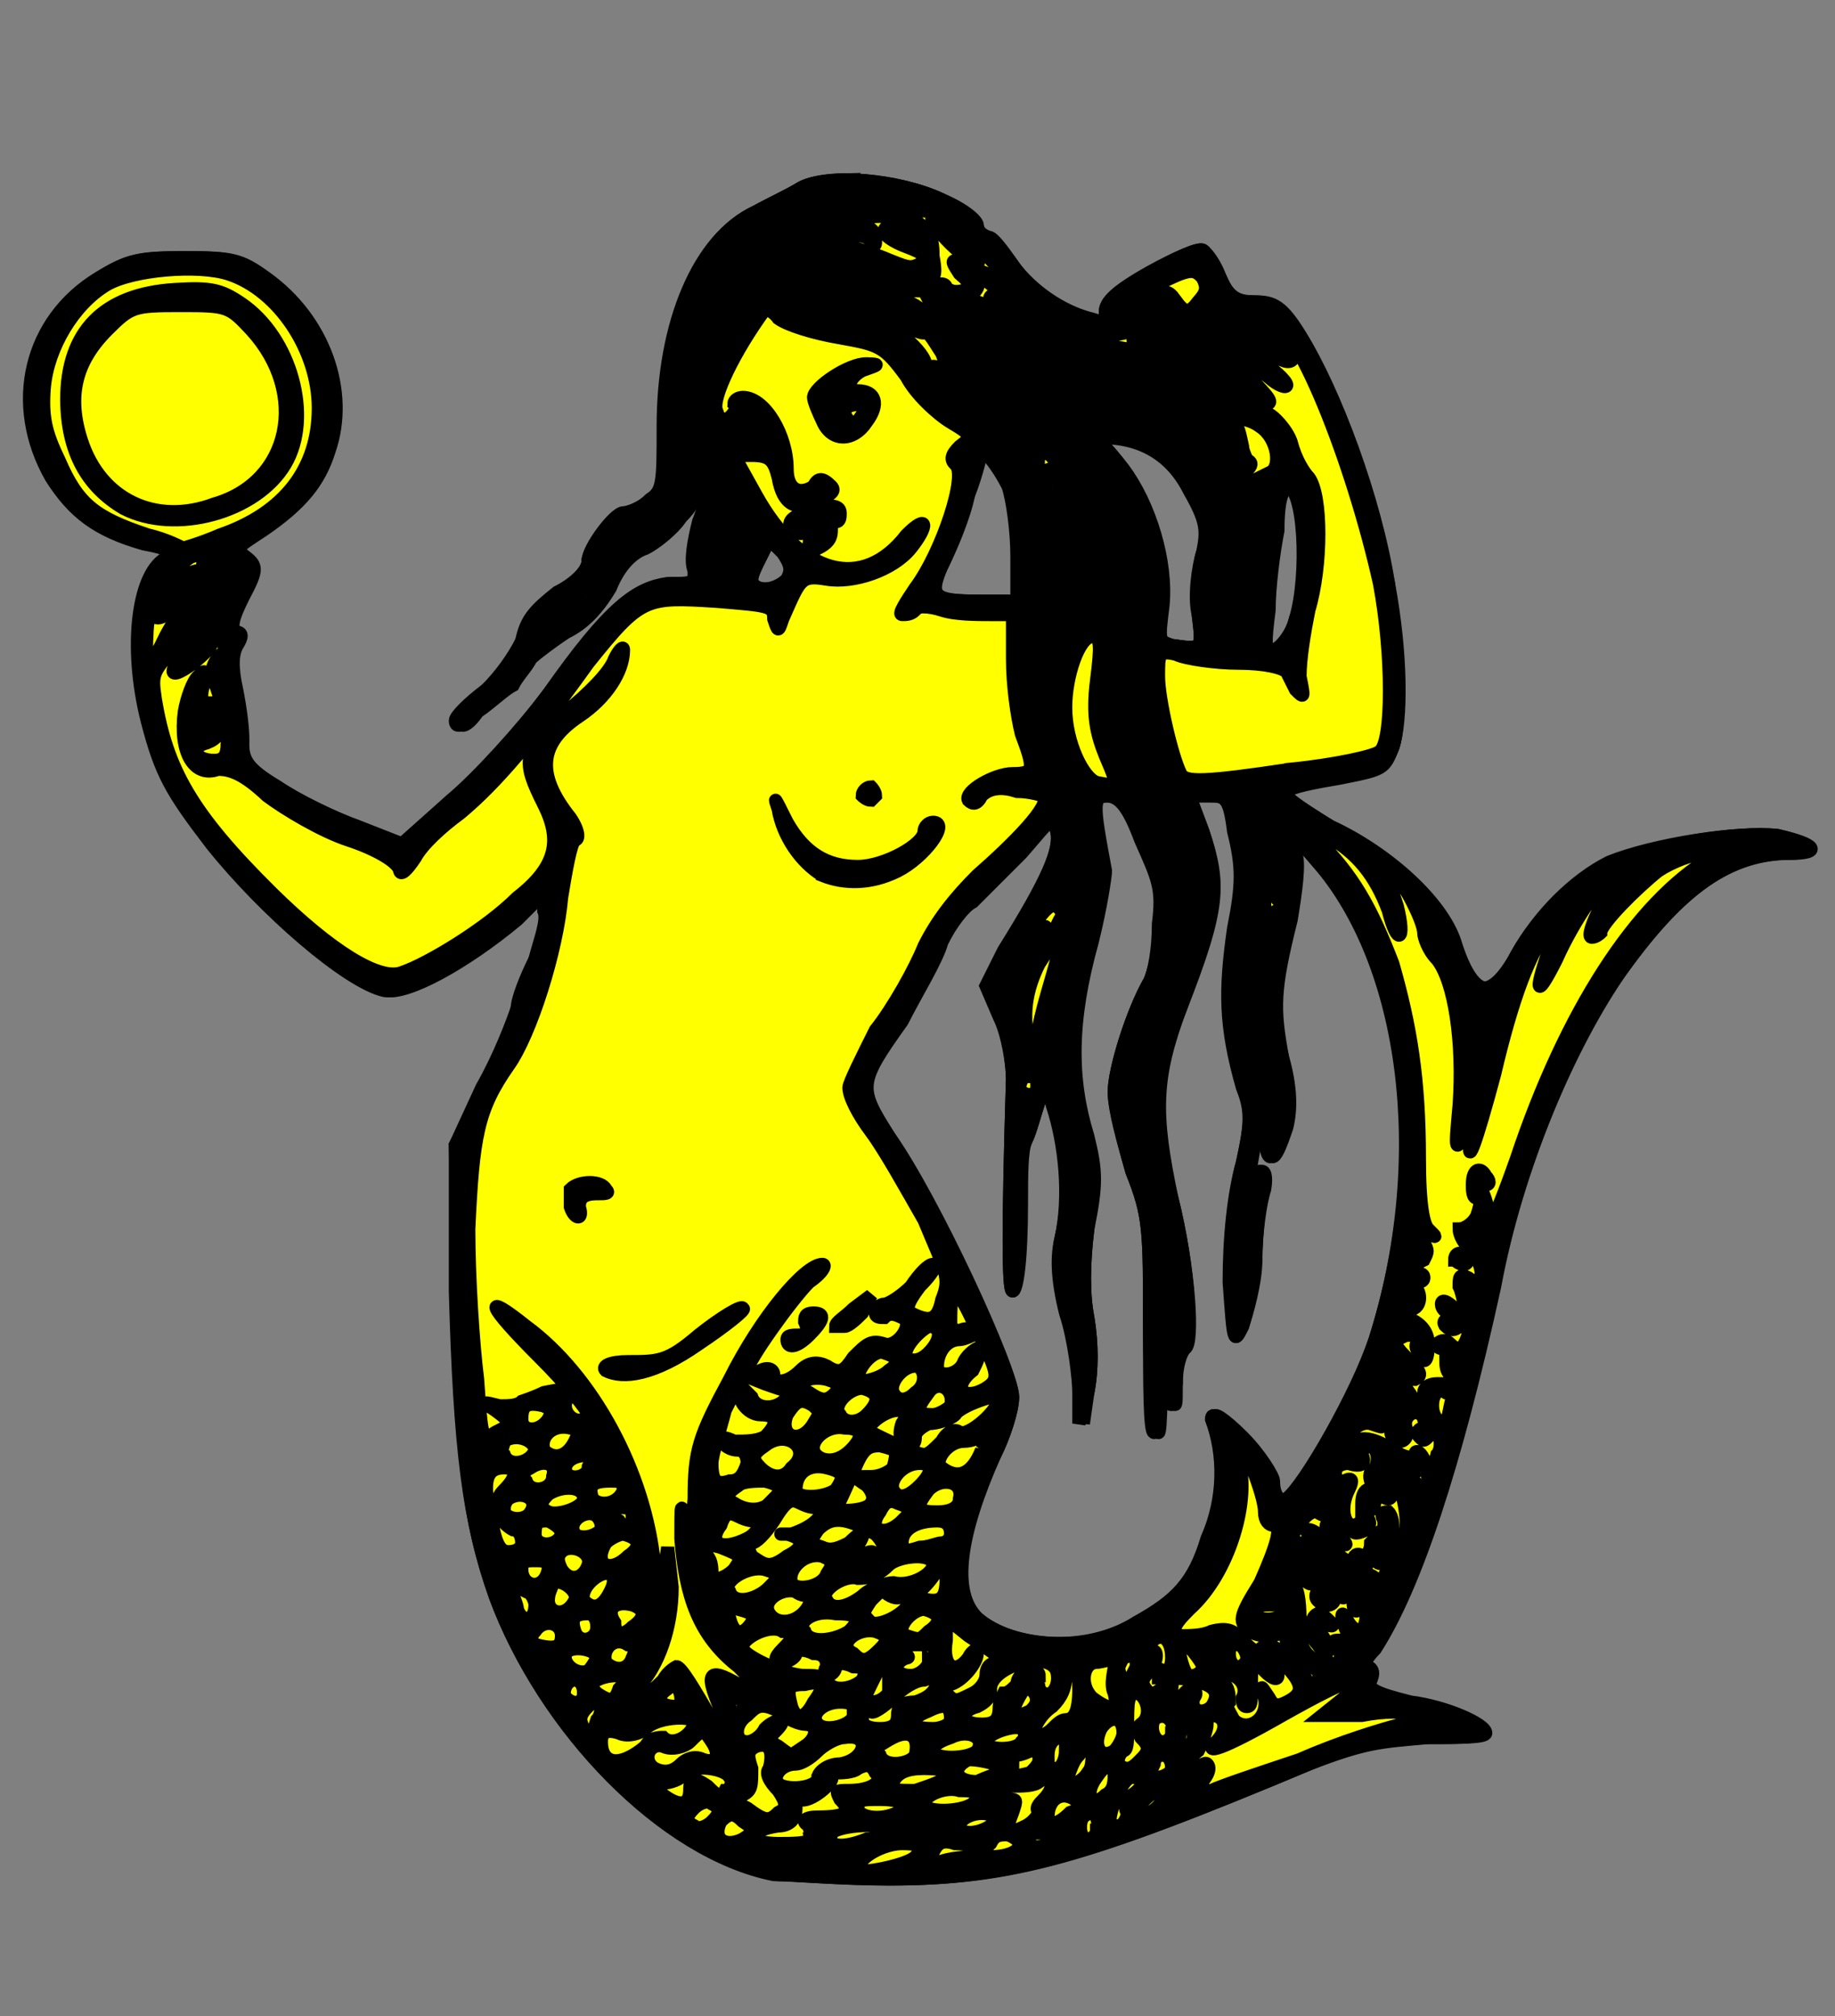 <?xml version="1.0" encoding="UTF-8" standalone="no"?>
<!-- Created with Inkscape (http://www.inkscape.org/) -->

<svg
   xmlns:dc="http://purl.org/dc/elements/1.1/"
   xmlns:cc="http://creativecommons.org/ns#"
   xmlns:rdf="http://www.w3.org/1999/02/22-rdf-syntax-ns#"
   xmlns:svg="http://www.w3.org/2000/svg"
   xmlns="http://www.w3.org/2000/svg"
   version="1.1"
   width="415"
   height="456"
   id="svg2">
  <rect width="100%" height="100%" fill="#808080" stroke="none"/>
  <defs
     id="defs13" />
  <g
     id="body"
     style="fill:#ffff00;fill-opacity:1;fill-rule:evenodd;stroke:#000000;stroke-width:3;stroke-linecap:butt;stroke-linejoin:miter;stroke-miterlimit:4;stroke-opacity:1;stroke-dasharray:none">
    <path
       d="m 191,40.7 c -4,0.1 -8,0.7 -10,1.9 -2,1.3 -7,3.6 -10,5.3 -13,6 -21,25.2 -21,48.5 0,12.6 0,14.6 -3,16.6 -2,2 -5,3 -6,3 -2,0 -8,8 -8,11 0,2 -3,5 -7,7 -5,4 -7,6 -8,11 -2,4 -5,8 -8,11 -4,3 -7,6 -7,7 0,2 2,1 5,-2 2,-2 5,-5 7,-6 2,-2 4,-4 5,-6 1,-1 4,-4 8,-6 4,-2 7,-5 9,-10 2,-5 5,-8 8,-9 3,-1 7,-4 9,-7 3,-3 3,-5 3,-10 -1,-4 -1,-6 0,-6 1,0 2,1 1,3 0,2 0,5 1,5 1,1 1,4 -1,9 -1,4 -2,9 -1,11 0,3 0,3 -6,3 -7,1 -13,5 -27,25 -6,8 -16,19 -22,24 l -11.2,10 -10.3,-4 c -5.6,-2 -13.8,-6 -18.2,-9 -6.7,-4 -8,-6 -7.9,-10 0.1,-3 -0.5,-8 -1.4,-12 -1,-5 -1,-8 0.2,-10 1.2,-2 1.2,-3 -0.2,-3 -1.3,-1 -0.9,-3 1.5,-8 3.2,-6 3.3,-7 0.6,-9 -2.6,-2 -2.3,-2 3.9,-6 8.7,-6 12.8,-11 14.9,-18 C 78.6,88.5 72.8,72.2 59.7,62.9 53.9,58.7 52.1,58.3 41.6,58.3 31.3,58.3 29,58.8 22.3,62.9 6.68,72.4 2.14,91.4 11.6,108 c 5.1,8 10.4,12 20.9,15 5.5,1 7.2,2 5.5,3 -6.8,3 -9,20 -4.7,37 3.1,12 5.4,16 14.6,28 12,15 30.5,31 38.9,33 4.8,1 17.2,-6 29.2,-16 l 7,-6 0,4 c 1,2 -1,7 -2,11 -2,4 -4,9 -4,11 -1,3 -4,11 -8,18 l -6,13 0,33 c 1,36 3,52 9,69 11,30 38,58 63,63 4,0 15,1 26,1 27,0 45,-5 95,-26 12,-5 15,-5 26,-6 7,0 13,0 13,-1 0,-2 -9,-6 -17,-7 -8,-2 -9,-3 -8,-5 0,-2 0,-3 -1,-3 -1,0 -1,-2 1,-4 10,-14 19,-41 27,-81 6,-28 17,-56 30,-73 13,-18 24,-26 37,-26 8,0 6,-2 -2,-4 -9,-1 -28,2 -38,6 -8,4 -16,12 -21,21 -6,11 -11,10 -15,-3 -3,-9 -14,-20 -27,-26 -9,-5 -12,-7 -10,-8 0,-1 5,-2 11,-3 10,-2 11,-2 13,-7 2,-6 1,-21 -1,-37 -4,-19 -12,-43.3 -21,-56.2 -4,-6.5 -5,-7.5 -10,-7.5 -4,0 -5,-0.9 -7,-5.4 -2,-2.9 -3,-5.7 -4,-6.3 -1,-0.5 -6,1.7 -12,5 -8,4.5 -10,6.8 -10,8.9 0,2.4 0,2.6 -4,1.7 -7,-1.7 -14,-6.7 -17,-12.3 -2,-2.9 -5,-5.6 -6,-6.1 -1,-0.5 -2,-1.7 -2,-2.8 0,-1.1 -4,-3.7 -8,-5.8 -6,-2.9 -15,-4.5 -22,-4.5 z M 248,99 c 10,-0.4 17,4 21,12 4,7 4,9 3,14 -1,3 -2,10 -1,14 1,8 1,8 -6,7 -3,-1 -3,-1 -3,-9 1,-10 -2,-23 -9,-31 -6,-9.1 -7,-7.7 -1,1 2,4 5,9 5,11 1,2 -1,0 -3,-4 -5,-10 -9,-14 -10,-12 -1,2 -1,1 -2,0 0,-1 0,-2.5 2,-2.7 1,-0.2 3,-0.3 4,-0.3 z m -26,3 c 1,0 4,4 6,8 1,3 2,10 2,16 l 0,10 -8,0 c -12,0 -13,-1 -9,-8 2,-4 4,-11 6,-16 1,-5 3,-10 3,-10 z m 69,8 c 4,0 5,20 2,30 -1,4 -4,7 -5,7 -2,0 -3,-1 -2,-9 1,-5 2,-13 2,-18 1,-7 2,-10 3,-10 z m -117,12 3,3 c 2,3 2,4 1,6 -3,3 -8,3 -8,0 0,-1 1,-3 2,-5 l 2,-4 z m 76,58 c 3,0 5,2 8,10 4,9 5,11 4,19 0,6 -1,11 -2,13 -4,7 -8,20 -8,25 0,4 2,11 4,18 4,10 4,13 4,35 0,13 0,24 1,24 2,1 1,-47 0,-53 -1,-1 -1,-1 -1,-1 1,0 1,1 2,4 2,6 3,35 2,38 -1,1 0,3 0,4 1,3 1,2 2,-3 0,-4 0,-7 1,-8 3,-1 2,-18 -2,-34 -5,-19 -5,-27 2,-43 8,-23 9,-28 5,-40 l -3,-8 4,0 c 4,0 5,0 6,8 2,8 2,12 0,22 -2,14 -2,22 2,36 2,5 2,8 0,17 -2,7 -3,17 -3,27 1,14 1,14 3,10 1,-3 2,-10 3,-15 0,-6 1,-13 1,-16 1,-6 -1,-5 -3,1 0,2 0,1 0,-2 2,-14 2,-19 0,-29 -2,-7 -3,-12 -2,-19 1,-5 2,-14 2,-19 1,-5 0,-11 -1,-14 -1,-2 -1,-4 0,-4 2,0 4,12 3,20 -3,21 -3,27 -1,35 2,4 3,12 3,16 0,10 2,10 4,1 1,-4 1,-9 0,-16 -3,-11 -3,-15 1,-31 2,-6 2,-13 2,-15 l -1,-5 6,7 c 20,23 26,67 13,108 -4,12 -16,33 -20,36 -2,1 -4,0 -4,-4 0,-1 -3,-6 -7,-10 -4,-4 -6,-6 -6,-4 3,8 3,18 -1,27 -3,10 -7,14 -16,19 -11,7 -28,6 -36,-1 -6,-6 -5,-19 4,-37 2,-4 4,-10 4,-13 0,-6 -19,-45 -28,-59 -7,-11 -7,-12 2,-26 4,-6 8,-14 10,-18 2,-4 4,-8 6,-9 2,-1 7,-6 11,-11 7,-9 8,-9 9,-5 1,4 -2,11 -12,27 l -4,8 3,7 c 2,4 3,11 3,14 -1,33 -1,48 0,48 1,0 1,-7 1,-20 0,-6 1,-12 2,-14 1,-2 2,-6 3,-9 l 1,-7 2,8 c 3,9 4,21 2,30 -1,4 -1,9 1,17 2,6 3,15 3,18 l 0,7 2,-7 c 1,-5 1,-11 0,-17 -1,-5 -1,-12 0,-20 1,-10 1,-13 -1,-21 -4,-13 -3,-26 1,-44 2,-8 4,-15 3,-16 -2,-16 -2,-17 1,-17 z"
       id="path7" />
    <path
       d="m 176,424 c -25,-5 -53,-33 -64,-63 -6,-17 -8,-33 -8,-69 l -1,-33 7,-13 c 3,-7 7,-15 7,-18 1,-2 3,-7 4,-11 2,-4 3,-9 3,-11 l -1,-4 -6,6 c -12,10 -25,17 -29.7,16 -8.4,-2 -26.9,-18 -38.9,-33 -9.3,-12 -11.5,-16 -14.6,-28 -4.4,-17 -2.1,-34 4.7,-37 1.7,-1 0,-2 -5.5,-3 C 22.5,120 17.2,116 12.1,108 2.6,91.4 7.14,72.4 22.7,62.9 c 6.7,-4.1 9.1,-4.6 19.4,-4.6 10.5,0 12.3,0.4 18.1,4.6 13,9.3 18.9,25.6 14.2,39.1 -2.2,7 -6.2,12 -15,18 -6.1,4 -6.4,4 -3.8,6 2.6,2 2.6,3 -0.6,9 -2.5,5 -2.9,7 -1.6,8 1.4,0 1.5,1 0.2,3 -1.1,2 -1.2,5 -0.1,10 0.8,4 1.5,9 1.4,12 -0.1,4 1.2,6 7.9,10 4.4,3 12.6,7 18.2,9 l 10.2,4 11.8,-10 c 6,-5 15,-16 21,-24 15,-20 20,-24 28,-25 5,0 6,0 5,-3 0,-2 0,-7 2,-11 1,-5 1,-8 0,-9 -1,0 -1,-3 0,-5 0,-2 0,-3 -1,-3 -1,0 -2,2 -1,6 1,5 0,7 -3,10 -2,3 -6,6 -8,7 -3,1 -6,4 -8,9 -3,5 -6,8 -10,10 -3,2 -7,5 -8,6 -1,2 -3,4 -4,6 -2,1 -5,4 -8,6 -2,3 -4,4 -4,2 0,-1 3,-4 6,-7 4,-3 7,-7 8,-11 2,-5 4,-7 9,-11 3,-2 6,-5 6,-7 0,-3 6,-11 9,-11 1,0 3,-1 5,-3 3,-2 4,-4 4,-16.7 -1,-23.2 7,-42.3 20,-48.4 3,-1.6 8,-4 10,-5.3 6,-3.4 22,-2.1 32,2.6 5,2.1 8,4.7 8,5.8 0,1.1 1,2.3 3,2.8 1,0.5 3,3.2 5,6.1 4,5.6 11,10.6 18,12.3 3,1 4,0.7 3,-1.7 0,-2.1 3,-4.4 10,-8.8 6,-3.3 11,-5.6 12,-5.1 1,0.6 3,3.4 4,6.4 2,4.5 4,5.3 8,5.3 4,0 6,1 10,7.5 8,12.9 17,37.2 20,56.2 3,16 3,31 1,37 -2,5 -2,5 -12,7 -6,1 -11,2 -12,3 -1,1 2,3 10,8 13,6 25,17 28,26 4,13 9,14 14,3 5,-9 14,-17 22,-21 10,-4 28,-7 37,-6 9,2 10,4 3,4 -14,0 -25,8 -38,26 -12,17 -24,45 -29,72 -9,41 -18,68 -27,82 -2,2 -3,4 -2,4 1,0 2,1 1,3 -1,2 1,3 9,5 8,1 17,5 17,7 0,1 -6,1 -13,1 -11,1 -14,1 -27,6 -50,21 -67,26 -95,26 -10,0 -22,-1 -25,-1 z m 31,-4 c 2,-2 2,-3 -3,-3 -4,0 -10,3 -10,6 0,1 11,-1 13,-3 z m -25,0 c 1,0 -1,-1 -4,-1 -5,0 -5,0 -1,1 2,1 4,2 4,2 0,0 0,-1 1,-2 z m 11,0 c 0,0 -1,-1 -4,-1 -3,0 -5,1 -5,1 0,2 8,2 9,0 z m 31,0 c 6,0 9,-3 4,-5 -2,0 -3,0 -4,2 -1,1 -2,2 -3,1 0,0 -2,-1 -5,-1 -3,-1 -4,0 -5,2 -2,3 -2,3 2,2 3,-1 7,-1 11,-1 z m 14,-5 c -5,-1 -7,0 -5,2 0,1 2,1 5,0 l 4,-2 -4,0 z m -70,-3 c -2,-2 -3,-2 -5,0 -2,4 1,6 5,4 3,-2 3,-2 0,-4 z m 15,4 c 1,0 0,-2 0,-3 -2,-1 -1,-2 2,-2 6,0 8,-1 5,-4 -1,-2 -1,-2 2,-2 5,0 8,-2 6,-4 -1,-2 -2,-2 -4,-1 -1,1 -4,1 -5,1 -1,-1 -2,0 -1,1 1,1 -5,6 -7,5 -1,0 -1,1 -1,2 0,3 -2,4 -4,4 -7,1 -7,4 0,4 3,0 7,0 7,-1 z m 13,0 c 2,0 4,-1 4,-2 0,-2 -12,-1 -12,1 -1,3 3,3 8,1 z m 17,-2 c 1,0 0,-1 -1,-1 -3,-2 -9,-1 -9,1 0,1 2,1 10,0 z m 35,0 c 1,-3 -1,-5 -3,-3 -1,1 -1,5 1,5 1,0 2,-1 2,-2 z m -87,-6 c -1,-1 -3,0 -4,1 -2,2 -2,3 0,4 1,1 3,0 4,-1 2,-2 2,-3 0,-4 z m 63,5 c 2,-1 2,-2 1,-2 -3,-2 -8,0 -8,2 0,2 4,2 7,0 z m 8,0 c 2,-1 3,-3 3,-3 -1,-1 0,-2 1,-3 3,-3 2,-6 -1,-4 -1,1 -4,1 -6,1 -2,0 -4,1 -4,2 0,1 1,1 3,1 2,0 2,0 1,3 -2,5 -1,5 3,3 z m 23,-3 c -1,-1 0,-2 1,-4 3,-2 3,-4 0,-4 -2,0 -5,7 -5,10 0,1 1,2 2,1 1,0 2,-2 2,-3 z m -13,0 c 3,-1 3,-2 1,-3 -3,-2 -6,0 -6,4 0,2 2,2 5,-1 z m -66,0 c 2,-1 2,-2 0,-5 -2,-2 -3,-4 -2,-5 1,-4 0,-6 -3,-5 -2,1 -2,2 -1,5 0,4 0,5 -2,6 -3,1 -3,1 1,3 4,3 5,3 7,1 z m 27,0 c 4,-1 2,-3 -4,-3 -4,0 -5,0 -5,2 0,2 5,3 9,1 z m 60,-3 c 0,-3 -2,-2 -4,0 -3,3 -2,4 1,3 2,-1 3,-3 3,-3 z m -43,1 c 2,-2 2,-3 -3,-3 -3,-1 -8,1 -8,3 0,2 8,2 11,0 z m -71,-2 c 0,-1 0,-1 1,0 4,3 6,2 6,-1 0,-3 1,-3 4,-1 2,2 3,3 4,1 1,0 2,-2 1,-3 -1,-2 -8,-3 -10,-1 -2,3 -9,3 -10,1 -1,-1 -2,-2 -3,-2 -1,0 0,2 3,4 5,5 6,5 4,2 z m 103,-5 c -1,-2 -2,-2 -4,1 -3,4 -1,7 2,4 2,-1 2,-3 2,-5 z m 18,6 c 0,-1 2,-2 4,-2 2,-1 11,-4 20,-7 9,-4 19,-7 23,-8 6,-1 7,-1 3,-2 -2,-1 -7,-1 -12,0 l -9,0 5,-4 c 6,-6 2,-5 -14,4 -14,8 -18,9 -15,6 3,-3 2,-6 -1,-6 -1,0 -2,1 -1,2 0,1 -1,4 -2,6 -4,3 -6,12 -4,12 1,0 2,0 3,-1 z m -2,-1 c 0,-3 4,-8 5,-7 1,1 0,3 -2,5 -2,2 -3,3 -3,2 z m -83,-4 c 0,-1 2,-3 5,-3 6,-1 7,-7 1,-6 -2,0 -5,2 -6,3 -2,2 -4,3 -5,3 -4,0 -6,4 -3,5 3,1 8,0 8,-2 z m 29,0 c 1,-1 0,-2 -5,-2 -4,0 -6,1 -7,3 -1,2 0,2 5,2 3,-1 6,-2 7,-3 z m 13,-1 c 2,-1 -4,-3 -8,-3 -4,2 -3,5 2,5 2,-1 5,-2 6,-2 z m 19,0 c 1,-1 1,-3 1,-5 -1,-2 -1,-2 -3,1 -2,2 -2,5 -3,5 0,2 3,2 5,-1 z m -87,-3 c 3,1 4,-1 2,-4 -2,-3 -2,-3 -5,0 -1,1 -4,2 -6,1 -3,-1 -5,3 -2,5 2,1 4,1 6,-1 1,-1 3,-2 5,-1 z m 74,3 c 1,-1 2,-2 2,-3 0,-2 -1,-2 -2,-2 -2,1 -3,1 -3,1 -1,0 -1,1 -1,3 0,2 0,2 4,1 z m 32,-1 c 0,-2 -1,-3 -2,-3 -1,-1 -1,-1 -1,-1 0,1 -1,2 -1,3 -1,2 -1,3 1,3 1,0 3,-1 3,-2 z M 164,389 c -5,-11 -4,-12 3,-8 7,4 7,3 0,-4 -9,-7 -12,-16 -13,-29 0,-8 0,-9 1,-3 1,6 1,6 2,-6 0,-11 1,-14 8,-27 7,-14 17,-26 21,-26 1,0 0,2 -3,4 -4,4 -14,18 -14,20 0,1 1,1 3,0 2,-1 3,0 3,1 0,2 3,2 6,-1 2,-2 4,-2 6,-1 3,2 4,1 6,-2 3,-3 4,-4 7,-3 3,1 7,-5 4,-6 -2,-1 -3,-1 -4,0 -1,0 -2,0 -2,-1 0,-1 1,-2 2,-2 1,0 4,-2 6,-4 2,-3 4,-5 5,-5 1,0 0,2 -3,5 -3,4 -3,5 -2,6 4,2 6,2 7,-3 2,-5 1,-6 -4,-18 -4,-7 -9,-16 -12,-20 -3,-4 -5,-8 -5,-10 0,-1 3,-7 6,-13 4,-5 9,-14 11,-19 3,-6 7,-11 12,-16 8,-7 17,-16 15,-18 0,0 -3,-1 -6,-1 -3,-1 -6,-1 -8,1 -1,2 -2,2 -3,1 -1,-2 6,-6 10,-6 5,0 5,-1 2,-9 -1,-4 -2,-11 -2,-17 l 0,-10 -5,0 c -3,0 -8,0 -11,-1 -3,-1 -6,-1 -6,0 -1,1 -2,1 -3,1 -1,0 1,-3 3,-6 6,-8 12,-26 9,-28 -1,-1 -1,-2 1,-4 3,-2.3 3,-2.5 -2,-5.5 -3,-1.8 -8,-6.4 -10,-10.3 -5,-6.8 -6,-7.2 -15,-8.8 -6,-1 -12,-2.9 -14,-4.4 -1,-1.5 -3,-2.4 -3,-2 -7,9.6 -12,20 -11,22.8 1,2.6 1,3 3,1.6 1,-0.9 2,-2.4 1,-3.1 0,-0.8 1,-1.4 2,-1.4 5,0 10,8.6 10,16.1 0,5 3,6 6,4 1,-2 2,-2 4,0 1,1 0,2 -3,3 -5,3 -8,1 -9,-5 -1,-4 -2,-5 -6,-5 l -4,0 5,9 c 10,18 24,22 34,9 5,-5 5,-2 1,3 -4,5 -13,8 -19,7 -6,-1 -6,0 -10,9 -1,3 -1,3 -2,0 0,-3 -1,-3 -13,-4 -16,-1 -17,-1 -29,14 -15,21 -23,29 -29,34 -4.1,3 -8.5,7 -10.1,10 -2,3 -3.2,4 -3.5,3 -0.2,-2 -5.5,-5 -11.6,-7 -6.1,-2 -14.4,-7 -18.4,-10 -5.3,-5 -8.3,-6 -11.1,-6 -5.5,2 -8.8,-4 -7.6,-13 0.5,-3 1.9,-7 3.1,-8 1.8,-2 2,-1 1.2,2 -0.8,3 -0.5,4 1.4,4 2.7,0 2.9,0 1,-5 -0.9,-2 -0.4,-4 1.6,-6 2.8,-3 2.8,-3 0,-3 -1.7,0 -2.7,0 -2.4,1 0.4,0 -1.4,2 -3.9,4 -6.8,5 -5.7,1 1.5,-6 4.5,-4 5.5,-6 3.9,-7 -1.3,0 -2.1,0 -1.9,0 0.2,1 -2.7,5 -6.4,8 -6.2,7 -6.6,7 -5.7,13 2.6,16 8.2,26 26.4,44 13.2,13 24.3,20 29.4,18 5.9,-2 19.1,-10 26.1,-17 9,-7 10,-13 6,-21 -5,-10 -5,-12 5,-21 5,-4 10,-9 11,-12 1,-2 2,-3 2,-2 0,5 -4,11 -10,15 -9,6 -10,13 -2,23 2,3 2,5 1,5 -1,1 -2,7 -3,13 -1,12 -7,31 -12,38 -7,10 -8,16 -9,37 0,11 1,26 2,34 1,14 1,14 4,12 4,-2 4,-2 0,-5 -3,-2 -3,-2 1,-1 2,0 4,0 5,-1 0,0 3,-1 5,-2 5,-1 5,-1 5,2 -1,3 3,6 5,3 0,-1 -5,-7 -11,-13 -12,-12 -13,-15 -3,-7 15,11 27,33 29,54 1,11 1,11 2,3 l 1,-7 1,9 c 0,9 -3,18 -8,23 -2,3 -2,3 1,2 2,-1 4,-3 5,-4 1,-2 3,-3 3,-3 1,0 4,5 8,12 3,6 6,11 6,11 0,-1 -1,-5 -3,-11 z m -27,-79 c -1,-1 1,-2 5,-2 7,0 9,0 16,-6 5,-4 10,-7 10,-6 1,0 -4,4 -10,8 -10,7 -17,8 -21,6 z m 41,-7 c 0,-1 1,-1 3,-1 1,0 2,-1 1,-3 0,-1 0,-2 2,-2 3,0 2,2 -1,5 -3,3 -5,3 -5,1 z m 11,-3 c 0,-1 2,-2 4,-4 l 4,-3 -2,4 c -1,1 -3,3 -4,3 -1,0 -2,0 -2,0 z m -60,-27 c 0,-1 0,-3 0,-4 2,-2 7,-2 8,0 1,1 0,1 -2,1 -3,0 -4,1 -4,3 1,3 -1,3 -2,0 z m 57,-75 c -5,-3 -9,-9 -10,-15 -1,-3 -1,-3 2,3 4,7 9,10 16,10 6,0 15,-5 15,-8 0,-1 1,-2 2,-2 4,0 -2,8 -8,11 -6,3 -12,3 -17,1 z m 9,-18 c 0,-1 1,-2 2,-2 0,0 1,1 1,2 0,0 -1,1 -1,1 -1,0 -2,-1 -2,-1 z m -12,-57 c 0,-1 1,-3 2,-4 1,-2 1,-2 -1,0 -2,2 -3,2 -5,1 -1,-2 0,-3 3,-4 5,-2 8,-2 8,0 0,1 0,2 -1,2 -1,0 -1,1 -1,2 0,2 -1,3 -3,4 -1,0 -2,0 -2,-1 z m 3,-27.8 c -1,-2.1 -2,-4.5 -2,-5.3 0,-2.3 8,-7.7 12,-7.6 3,0.1 3,0.1 -1,1.5 -3,1.6 -4,4.6 -1,4.6 4,0 5,3 2,7 -3,4.6 -8,4.6 -10,-0.2 z m 9,-1.4 c 2,-1.9 1,-2.3 -1,-2.3 -2,0 -3,0.7 -3,2.3 2,2.9 2,2.9 4,0 z M 241,396 c 1,-3 0,-3 -1,-3 -2,0 -3,2 -3,4 0,3 0,4 2,3 1,0 2,-2 2,-4 z m 17,2 c 2,-2 2,-3 0,-5 -1,-2 -1,-2 0,-3 3,-2 1,-7 -1,-7 -2,0 -2,2 -2,8 0,3 0,5 -1,5 -2,2 -1,4 1,4 1,0 2,-1 3,-2 z m -112,-3 c 1,-2 3,-2 4,-2 2,2 6,0 7,-3 1,-2 -8,-2 -11,1 -1,1 -4,2 -6,1 -3,-1 -4,0 -4,2 0,5 4,6 10,1 z m 61,2 c 1,-4 -1,-6 -5,-4 -2,1 -3,2 -4,2 0,0 0,1 1,2 1,3 7,2 8,0 z m -25,-2 c 3,-2 3,-5 0,-5 -1,0 -4,-1 -6,-3 -4,-2 -5,-1 -7,1 -3,2 -3,6 0,6 1,0 3,-1 4,-3 2,-2 4,-2 4,-2 0,1 -1,2 -2,3 -1,1 -1,2 1,3 4,3 4,3 6,0 z m 39,1 c 2,-3 -2,-5 -6,-3 -3,1 -4,2 -4,3 0,2 8,2 10,0 z m 33,-4 c 0,-4 -3,-4 -5,-1 -2,4 0,7 3,5 1,-1 2,-3 2,-4 z m -23,2 c 1,-1 1,-2 0,-3 -1,-1 -8,1 -8,3 0,2 7,2 8,0 z m 39,-2 c 1,-1 0,-3 -1,-4 -3,-2 -2,-6 1,-6 0,0 1,1 0,2 -1,3 2,4 4,2 2,-3 1,-5 -5,-6 -4,-1 -4,0 -4,3 0,2 0,4 1,4 1,1 2,3 1,5 -1,3 0,4 1,3 1,0 2,-1 2,-3 z m -5,0 c 1,-3 -2,-5 -4,-3 -1,2 0,5 2,5 1,0 2,-1 2,-2 z m -129,-7 c -1,0 -2,0 -3,1 -2,2 -2,3 -1,5 2,2 2,1 3,-2 1,-1 1,-3 1,-4 z m 102,6 c 1,-1 2,-2 3,-2 2,0 3,-2 3,-7 0,-4 -1,-6 -2,-6 -1,0 -2,1 -1,3 0,3 -1,5 -3,7 -3,2 -4,5 -4,5 0,2 2,2 4,0 z m 9,-3 c 0,-2 0,-3 -1,-2 0,2 -1,4 -2,5 -1,1 -1,2 1,2 2,0 3,-2 2,-5 z m -54,0 c 1,-2 0,-3 -3,-3 -4,0 -7,3 -5,5 2,2 8,0 8,-2 z m 10,0 c 0,-2 1,-3 4,-3 3,-1 4,-2 5,-4 0,-2 0,-2 -3,-1 -2,0 -5,2 -7,4 -2,2 -5,4 -5,3 -1,0 -2,0 -2,2 0,1 1,2 4,2 3,0 4,-1 4,-3 z m 12,1 c 0,-3 -1,-4 -5,-2 -5,2 -5,4 1,4 2,0 4,-1 4,-2 z m 71,-5 c -1,-3 -1,-3 1,0 1,2 2,2 4,1 4,-2 4,-4 -1,-9 -2,-2 -4,-3 -4,-2 0,1 1,2 2,2 1,1 1,2 1,3 0,1 -1,1 -3,-1 -3,-3 -3,-3 -3,4 0,3 0,4 -1,4 -1,0 -1,-1 -1,-2 1,-2 0,-4 -2,-5 -2,-1 -4,-3 -4,-5 0,-2 0,-3 -1,-3 -2,0 0,6 3,10 1,1 1,3 1,4 -1,1 0,2 1,4 3,3 8,0 7,-5 z m -140,3 c 1,-2 1,-2 -2,-1 -1,1 -3,1 -4,1 -2,-1 -2,0 -1,1 1,2 6,2 7,-1 z m 80,-1 c 0,-1 1,-3 1,-3 1,0 2,-1 3,-2 0,-2 2,-3 3,-3 1,0 2,0 2,1 -1,0 0,2 0,3 2,3 5,0 4,-4 -2,-5 -15,-1 -15,4 0,2 -1,3 -3,4 -4,1 -4,4 1,4 3,0 4,-1 4,-4 z m -59,-2 c -2,-1 -4,0 -2,2 0,1 2,2 3,1 1,-1 1,-1 -1,-3 z m 17,1 c 3,-4 2,-5 -2,-4 -4,0 -4,1 -3,5 1,3 3,3 5,-1 z m 49,2 c 1,-1 2,-2 1,-4 -2,-2 -2,-2 -3,0 -3,5 -2,6 2,4 z m -79,-3 c 0,-1 -1,-3 -1,-3 0,-1 -1,0 -2,1 -3,2 -2,4 2,4 1,0 2,0 1,-2 z m 98,-1 c -1,-2 0,-5 0,-6 2,-2 2,-2 1,0 0,2 1,3 2,3 0,1 1,-1 2,-3 0,-3 0,-3 -3,-2 -2,0 -5,1 -6,1 -3,0 -4,5 -1,8 4,3 6,3 5,-1 z m -120,0 c 0,-2 -1,-3 -2,-3 -2,0 -3,3 -2,4 2,2 4,1 4,-1 z m 8,-4 c -1,0 -3,0 -5,1 -2,0 -2,1 0,3 3,2 4,2 5,-1 2,-2 2,-3 0,-3 z m 61,4 c 0,-1 0,-4 0,-6 -1,-3 -1,-3 -3,2 -3,6 -3,6 -1,6 2,0 3,-1 4,-2 z m 19,0 c 2,-1 3,-3 3,-4 0,-2 1,-3 3,-3 2,-1 2,-1 0,-1 -1,-1 -4,-3 -7,-5 l -5,-4 0,5 c -1,6 2,8 5,4 1,-2 2,-2 2,-1 0,2 -3,6 -6,7 -1,0 -1,1 -1,2 2,2 2,2 6,0 z m 42,-2 c 0,-3 0,-4 1,-3 1,1 2,-1 2,-3 0,-5 -3,-6 -5,-3 -2,2 -2,2 0,2 2,-2 2,2 0,4 -2,2 -2,3 0,5 3,3 4,3 2,-2 z m -86,-2 c -1,-1 -2,-2 -3,-2 -1,0 -1,1 0,3 3,2 5,2 3,-1 z m 19,1 c 1,-2 1,-3 -2,-3 -2,-1 -4,-1 -4,0 0,1 -1,2 -2,2 0,0 -1,-1 0,-2 0,-2 -1,-3 -3,-3 -2,-1 -4,-1 -4,0 0,1 -2,2 -3,2 -2,0 -2,-1 0,-3 3,-3 3,-4 0,-4 -3,-2 -10,2 -9,4 1,2 10,6 14,6 2,0 4,0 5,1 1,3 6,2 8,0 z m 102,-3 c -2,-2 -3,-1 -2,2 1,2 1,3 3,1 1,-1 1,-2 -1,-3 z m -170,2 c 0,-2 -3,-5 -5,-5 -1,0 0,2 1,3 2,3 4,4 4,2 z m 8,-4 c 0,-2 -6,-3 -7,-1 -1,2 2,5 5,4 0,0 1,-1 2,-3 z m 75,1 c 3,-4 3,-4 -3,-4 -5,0 -8,2 -3,2 1,0 2,1 1,1 -3,1 -3,4 1,4 2,0 4,-2 4,-3 z m 62,1 c 0,-1 -4,-6 -5,-6 -1,0 0,5 1,7 0,2 4,1 4,-1 z m -129,-2 c 1,-2 0,-3 -1,-3 -3,-2 -6,1 -5,4 2,2 5,2 6,-1 z m 139,0 c 0,-1 -1,-3 -2,-3 -1,-1 -2,0 -2,2 0,2 1,3 2,3 1,0 2,-1 2,-2 z m 19,0 c -1,-1 -1,-1 1,0 3,1 3,0 1,-2 -2,-2 -2,-2 1,-2 2,1 2,1 1,-1 -2,-4 -2,-7 0,-3 2,3 4,2 4,-2 0,-2 1,-3 3,-4 1,0 2,-2 1,-3 0,-1 0,-2 1,-3 1,0 1,-2 -1,-3 -2,-3 -2,-3 -1,0 1,2 0,2 -1,1 -1,0 -2,0 -2,1 0,1 0,1 -1,1 -2,-1 -1,0 0,2 1,2 1,4 0,6 -1,2 -2,2 -2,-1 0,-4 -1,-8 -3,-8 -1,0 -3,-2 -5,-4 -2,-2 -3,-4 -2,-4 1,0 4,2 6,5 2,2 4,3 4,2 0,-1 1,-2 2,-1 1,0 2,-1 2,-3 1,-1 2,-3 3,-3 0,0 0,-1 0,-2 -1,-2 0,-2 1,-2 1,1 1,3 1,4 -1,1 0,4 1,5 1,2 1,2 1,0 -1,-2 -1,-3 0,-3 2,0 1,-11 -2,-14 -3,-2 -3,-2 -1,1 1,2 1,4 0,4 -2,0 -5,-4 -4,-6 2,-1 2,-5 0,-6 -1,0 -2,1 -2,2 1,2 0,3 -3,2 -2,0 -3,1 -3,2 0,2 1,3 2,2 2,-1 2,0 1,2 -2,4 -1,8 1,8 1,0 2,-1 2,-1 0,-1 0,-3 0,-4 0,-4 3,-4 3,-1 0,2 -1,3 -2,3 -1,0 -1,0 0,1 1,1 1,2 0,3 -2,1 -3,1 -3,0 -1,-1 -2,-1 -3,-1 -1,0 -1,1 0,2 2,3 2,3 -1,1 -2,-2 -3,-3 -1,-4 1,0 1,-1 0,-1 0,0 -2,0 -3,-1 -3,-1 -8,8 -6,10 1,0 3,2 4,4 1,3 1,3 -3,0 -2,-3 -4,-3 -3,-3 0,1 0,3 -1,4 -4,3 -3,4 0,5 2,1 1,1 -1,1 -2,0 -4,0 -4,1 -1,3 6,3 7,0 1,-1 0,-3 -1,-3 -2,-1 -2,-2 0,-4 1,-1 2,-1 3,-1 0,0 0,2 0,3 1,2 1,6 1,9 0,5 1,7 7,9 1,0 0,-1 0,-2 z m -3,-3 c -2,-2 -2,-6 0,-7 1,0 2,1 3,2 1,1 0,1 -2,0 -2,0 -2,0 -1,2 3,2 2,6 0,3 z m 0,-10 c -1,-1 0,-3 2,-3 1,0 2,1 2,2 0,2 -2,3 -4,1 z m 5,-2 c -1,-2 -2,-3 -4,-3 -1,0 -2,-1 -2,-2 0,-1 -1,-3 -3,-4 -1,-1 -2,-2 0,-2 3,0 11,9 10,12 0,1 -1,0 -1,-1 z m 7,-1 c 0,0 -1,-2 -1,-2 0,-1 1,-1 2,0 1,1 2,2 1,2 0,1 -1,1 -2,0 z m -111,14 c 2,-2 2,-3 -1,-4 -4,-1 -9,3 -5,5 2,2 3,2 6,-1 z m 90,0 c 1,1 2,1 2,-1 0,-2 -1,-3 -3,-2 -2,0 -4,0 -5,-1 -3,-2 -3,-3 2,-11 4,-9 5,-13 3,-13 -1,0 -2,-1 -2,-3 0,-4 -5,-16 -6,-16 -1,0 -1,2 0,4 3,9 -2,26 -11,34 -4,4 -4,5 -2,6 2,0 5,0 7,-1 4,-1 5,0 7,2 2,2 3,3 4,2 1,-1 2,-1 4,0 z m -162,-3 c 0,-3 -4,-4 -6,-1 -1,1 -1,2 0,3 4,1 6,1 6,-2 z m 21,-4 c 0,-1 -1,0 0,3 0,2 0,3 0,2 1,-2 1,-4 0,-5 z m 110,1 c 8,-5 12,-9 16,-19 3,-9 4,-19 1,-27 -1,-2 2,0 6,4 4,4 7,9 7,10 0,4 2,5 4,4 4,-3 15,-24 19,-36 13,-41 8,-85 -13,-108 l -6,-7 1,5 c 1,2 0,9 -1,15 -4,16 -4,20 -2,31 2,7 2,12 1,16 -3,9 -4,9 -5,-1 0,-4 -1,-12 -2,-16 -3,-8 -3,-14 0,-35 1,-8 0,-20 -2,-20 -1,0 -1,2 0,4 1,3 1,9 1,14 -1,5 -2,14 -2,19 -1,6 -1,12 1,19 3,10 3,15 0,29 0,3 0,4 1,2 1,-6 4,-7 3,-1 -1,3 -2,10 -2,16 0,5 -2,12 -3,15 -2,4 -2,4 -2,-10 0,-10 0,-20 2,-27 2,-9 2,-12 1,-17 -4,-14 -5,-22 -2,-36 1,-10 1,-14 0,-22 -2,-8 -2,-8 -6,-8 l -5,0 3,8 c 4,12 4,17 -5,40 -6,16 -6,24 -2,43 4,16 5,33 3,34 -1,1 -2,4 -2,8 0,5 0,6 -1,3 -1,-1 -1,-3 -1,-4 2,-3 0,-32 -2,-38 -1,-4 -2,-5 -1,-3 2,6 2,54 1,53 -1,0 -2,-11 -2,-24 0,-22 0,-25 -4,-35 -2,-7 -4,-15 -4,-18 0,-5 4,-18 8,-25 1,-2 2,-7 3,-13 0,-8 0,-10 -4,-19 -4,-8 -6,-10 -8,-10 -4,0 -4,1 -1,17 0,1 -1,8 -3,16 -5,18 -5,31 -1,44 2,8 2,11 0,21 -1,8 -1,15 0,20 1,6 1,12 0,17 l -1,7 0,-7 c -1,-3 -2,-12 -3,-18 -2,-8 -3,-13 -2,-17 2,-9 2,-21 -1,-30 l -3,-8 -1,7 c -1,3 -2,7 -3,9 -1,2 -1,8 -1,14 0,13 -1,20 -2,20 -1,0 -1,-15 0,-48 0,-3 -1,-10 -2,-14 l -3,-7 4,-8 c 9,-16 12,-23 11,-27 -1,-4 -1,-3 -8,5 -5,5 -10,10 -11,11 -2,1 -5,5 -7,9 -1,4 -6,12 -9,18 -10,14 -10,15 -3,26 10,14 28,53 28,59 0,3 -2,9 -4,13 -8,18 -10,31 -4,37 8,7 26,8 37,1 z m -123,1 c 0,-2 -1,-3 -2,-3 -3,0 -4,1 -3,4 1,3 5,2 5,-1 z m 57,1 c 3,-3 2,-4 -3,-4 -5,-1 -9,2 -7,4 1,3 7,2 10,0 z m 18,0 c 3,-2 3,-4 -1,-5 -3,0 -7,5 -4,6 3,1 3,1 5,-1 z m -67,-1 c 3,-2 3,-4 0,-5 -4,-1 -6,1 -4,4 0,3 2,3 4,1 z m 27,-1 c 1,-1 1,-2 -3,-3 -4,-2 -4,-2 -2,2 1,4 3,4 5,1 z m 36,-5 c 0,-1 -1,-1 -2,-1 -1,1 -3,0 -4,-1 0,-1 -1,0 -3,2 -2,3 -2,3 0,5 2,1 8,-2 9,-5 z m -85,1 c 0,-1 -1,-3 -2,-3 -2,-1 -3,-2 -3,-4 0,-1 0,-2 -1,-2 -1,0 -1,2 0,4 1,3 2,5 2,6 1,3 4,3 4,-1 z m 62,0 c 1,-2 1,-3 1,-2 -1,0 -3,0 -4,-1 -3,-1 -8,2 -6,5 2,3 7,2 9,-2 z m -53,-1 c 1,-2 -3,-5 -5,-4 0,1 -1,2 -1,4 0,3 4,4 6,0 z m 8,-2 c 1,-2 1,-3 0,-4 -2,-1 -7,3 -6,6 2,2 4,2 6,-2 z m 57,1 c 2,-2 6,-3 7,-3 4,1 9,-2 9,-4 0,-3 -8,-2 -10,0 -2,2 -4,3 -7,3 -3,-1 -9,3 -7,5 1,2 4,2 8,-1 z m -21,-2 c 3,-3 2,-3 -1,-4 -4,-1 -10,3 -8,5 1,3 6,2 9,-1 z m 40,-2 c -1,-5 -1,-5 -2,-2 -1,2 -3,4 -3,4 -1,0 -2,0 -2,1 0,1 2,2 4,2 2,0 3,-1 3,-5 z m -70,0 c 0,-2 -1,-3 -1,-2 -2,1 -2,5 0,5 0,0 1,-1 1,-3 z m -20,-2 c 0,-2 -1,-2 -3,-2 -2,0 -3,0 -3,2 0,4 5,5 6,0 z m 33,-1 c 0,-1 0,-1 0,2 0,2 0,3 0,2 1,-2 1,-3 0,-4 z m 30,2 c 2,-3 1,-3 -1,-4 -4,-1 -8,3 -7,6 1,2 7,1 8,-2 z m -54,-2 c 1,-3 -4,-5 -6,-3 -1,1 -1,2 0,4 2,3 5,2 6,-1 z m 33,1 c 2,-3 2,-3 -3,-5 -3,-1 -4,0 -3,2 1,1 1,3 1,4 0,2 3,1 5,-1 z m -24,-3 c 3,-2 3,-4 -1,-5 -1,0 -3,1 -4,2 -3,5 1,7 5,3 z m 36,0 c 4,-2 4,-4 0,-5 -2,0 -2,0 1,0 3,-1 7,-3 7,-6 0,-1 -1,-1 -1,0 -1,0 -2,0 -4,-1 -2,-1 -3,-1 -6,4 -2,3 -4,5 -5,5 -1,0 -1,1 0,3 3,2 4,3 8,0 z m 17,1 c 0,-1 1,-2 2,-2 1,0 1,1 0,2 0,0 0,1 1,1 3,0 3,-4 0,-7 -7,-4 -10,-4 -13,-1 -2,3 -2,3 1,4 2,1 4,0 6,-1 4,-4 4,-2 1,2 -3,3 -3,3 0,3 1,0 2,-1 2,-1 z m -77,-4 c 0,-2 -1,-3 -2,-3 0,0 -2,-1 -3,-3 -1,-2 -1,-4 1,-6 3,-3 3,-5 0,-5 -4,0 -5,3 -3,11 1,6 2,8 4,8 2,0 3,-1 3,-2 z m 95,0 c 1,0 2,-1 2,-2 0,-2 -1,-3 -3,-3 -5,0 -8,2 -8,5 0,2 1,2 4,1 2,0 4,-1 5,-1 z m -86,-2 c 0,-1 -1,-2 -3,-3 -2,0 -3,0 -3,3 0,3 5,3 6,0 z m 42,1 c 2,-1 3,-3 3,-4 0,0 -1,-1 -1,0 -1,0 -2,0 -4,-1 -2,-1 -3,-1 -4,2 -3,4 0,6 6,3 z m -33,-2 c 0,-1 0,-2 -1,-3 -2,-2 -7,1 -5,4 1,1 4,1 6,-1 z m 7,-3 c 0,-2 -1,-2 -3,-2 -2,1 -2,2 0,3 2,3 3,3 3,-1 z m 61,1 c 3,-2 2,-3 -1,-4 -2,-1 -3,0 -4,2 -3,4 1,6 5,2 z m -41,-4 c 0,-3 -1,-3 -2,-1 -2,3 -2,6 0,5 1,-1 2,-2 2,-4 z m -43,2 c 2,-3 -2,-5 -5,-3 -1,1 -1,2 -1,3 1,2 5,2 6,0 z m 12,-3 c 0,-3 -5,-3 -8,-1 -2,2 -2,3 0,4 2,1 8,-1 8,-3 z m 43,0 c 2,-2 2,-3 -2,-4 -2,0 -5,0 -6,1 -3,2 -3,3 -1,4 3,2 7,2 9,-1 z m 22,1 c 1,-1 0,-3 -1,-4 -3,-2 -3,-2 1,-2 2,0 4,-1 5,-2 1,-4 1,-4 -3,-5 -3,0 -4,1 -6,6 -2,4 -3,7 -4,8 -1,1 7,1 8,-1 z m 20,-1 c 1,-4 -4,-5 -7,-2 -3,4 -3,5 2,5 3,0 5,-1 5,-3 z m 84,1 c -1,0 0,-1 1,-2 1,0 1,-1 -1,-1 -2,-1 -2,-1 -2,0 1,1 0,2 -1,2 -1,0 -1,0 1,1 2,2 3,2 2,0 z m -160,-3 c 0,-2 -1,-2 -3,-2 -4,0 -5,1 -4,4 2,2 6,1 7,-2 z m 180,1 c -1,-2 -1,-3 0,-2 3,1 3,0 1,-4 -2,-2 -2,-2 -2,0 0,2 0,2 -2,0 -1,-1 -3,-3 -4,-3 -1,0 -1,1 1,3 1,1 3,4 4,5 2,4 3,4 2,1 z m -132,-1 c 2,-3 2,-4 -2,-5 -4,-1 -7,1 -7,5 0,2 6,2 9,0 z m 19,-1 c 3,-3 3,-5 0,-5 -4,0 -7,4 -6,6 1,2 3,2 6,-1 z m -83,-2 c 1,-3 -2,-4 -5,-2 -2,1 -2,2 -1,3 1,3 6,2 6,-1 z m 44,-3 c 0,-2 -1,-3 -2,-3 -2,0 -3,-1 -4,-2 0,-1 1,-1 3,0 3,0 5,0 7,-1 3,-3 3,-5 -1,-5 -3,0 -6,-4 -4,-6 0,0 1,1 2,2 1,3 6,3 8,0 1,-2 2,-2 1,-2 -1,1 -3,0 -6,-1 l -5,-2 -4,8 c -1,4 -3,10 -3,12 0,4 1,5 4,4 2,0 3,-1 4,-4 z m -36,1 c 0,-1 2,-1 3,0 5,1 4,-1 0,-2 -4,-2 -9,0 -8,3 1,2 5,1 5,-1 z m 46,0 c 5,-4 -1,-9 -6,-5 -3,2 -3,3 -1,5 2,2 5,3 7,0 z m 43,-4 c 2,-3 2,-5 1,-4 -1,1 -3,2 -5,2 -4,0 -7,5 -5,6 4,3 7,1 9,-4 z m -110,1 c 0,-1 -1,-1 -2,-1 -1,0 -1,1 -1,2 0,2 0,2 1,2 1,-1 2,-2 2,-3 z m 213,-5 c 0,-1 -1,0 -2,1 -1,1 -1,1 -2,0 -1,-1 0,-2 1,-2 0,0 1,-1 0,-2 -1,-3 -5,-1 -4,2 1,3 -2,4 -3,2 -1,-1 0,-2 1,-2 1,0 0,-1 -2,-2 l -4,-3 4,1 c 4,1 4,1 1,-1 -4,-3 -5,-3 -6,0 -1,1 0,3 2,4 2,1 2,1 -1,0 -4,-1 -8,6 -4,8 1,0 1,0 1,-1 -2,-4 2,-5 8,-1 3,2 5,2 5,1 0,-1 1,-1 2,1 2,3 2,3 3,-1 1,-1 1,-4 0,-5 z m -204,4 c 0,-2 -4,-4 -7,-2 0,1 -1,2 0,3 1,3 6,2 7,-1 z m 73,-2 c 1,-2 0,-3 -3,-3 -5,-1 -10,5 -5,7 3,1 6,-1 8,-4 z m -64,0 c 1,-2 1,-3 -1,-3 -4,-1 -7,2 -6,5 2,2 5,2 7,-2 z m 83,0 c 1,-2 3,-3 4,-2 2,1 9,-5 9,-8 0,-1 -9,2 -10,4 -1,1 -4,2 -6,2 -2,1 -3,2 -3,3 0,2 -1,2 -2,2 -1,-1 -2,-2 -1,-5 2,-3 1,-3 -1,-3 -3,0 -8,4 -6,5 2,1 10,5 12,5 1,0 2,-1 4,-3 z m -78,-3 c -1,-2 -2,-1 -2,0 0,3 2,6 3,3 0,-1 0,-2 -1,-3 z m 49,-1 c 2,-2 2,-2 0,-4 -3,-2 -4,-1 -6,2 -2,5 3,7 6,2 z m -60,-1 c 1,-2 1,-2 -1,-3 -4,-1 -5,0 -5,3 0,3 4,3 6,0 z m 204,-10 c -1,-1 -1,-2 -1,-4 1,-1 0,-2 -1,-2 -1,0 -1,-1 -1,-1 1,-1 2,-1 3,0 2,2 3,1 4,-2 0,-2 0,-4 0,-5 -1,-1 -1,-4 -2,-6 0,-2 0,-3 2,-2 4,3 4,-3 0,-7 -2,-2 -2,-4 -2,-4 1,0 3,-1 4,-3 1,-3 1,-4 0,-4 -1,0 -1,-2 -1,-3 0,-4 2,-4 3,-2 1,1 1,2 0,2 -1,0 -2,0 -1,1 2,4 2,8 0,7 -1,-1 -1,-1 0,1 1,2 2,2 8,-15 11,-33 27,-58 44,-68 l 5,-2 -6,1 c -3,0 -8,2 -11,4 -5,4 -13,12 -13,14 0,0 -1,1 -2,1 -1,0 0,-3 2,-7 3,-4 4,-7 3,-7 -2,0 -9,10 -13,19 -5,10 -5,7 -1,-4 3,-8 3,-8 0,-4 -5,6 -9,17 -13,34 -4,15 -7,24 -5,12 l 1,-5 -2,5 c -3,6 -3,6 -2,-5 1,-14 -1,-28 -5,-33 -2,-2 -3,-5 -3,-6 0,-3 -6,-14 -7,-13 -1,1 0,4 1,7 2,8 0,9 -2,1 -3,-8 -7,-13 -14,-17 l -7,-4 5,5 c 8,8 12,15 17,28 4,14 6,26 6,44 0,11 1,15 2,16 2,2 2,2 0,1 -3,-1 -3,0 -1,2 1,2 1,2 0,4 -2,1 -2,1 -1,0 0,-1 0,-2 0,-3 -1,0 -2,1 -2,3 0,1 0,3 1,3 1,0 2,0 2,1 0,1 -1,1 -2,1 -2,-1 -2,-1 0,1 2,2 1,6 -2,5 -1,-1 -2,1 -3,3 0,4 0,5 3,8 3,3 4,4 2,5 -1,0 -1,0 -1,-1 1,-1 0,-2 -2,-3 -2,-1 -3,-1 -2,-1 0,1 0,2 -2,3 -3,1 -3,3 2,6 5,2 9,2 7,-1 0,-1 1,-2 3,-2 2,0 3,0 3,1 0,1 -1,1 -1,1 -3,-2 -4,4 -2,6 2,2 2,2 3,-3 1,-4 1,-7 0,-7 z m -12,3 c -4,-3 -4,-3 -1,-4 2,0 2,0 2,0 -1,1 0,3 1,4 3,4 2,4 -2,0 z m 5,-8 c -1,-1 -1,-2 0,-3 1,-1 0,-1 -3,-1 -2,1 -2,1 -1,0 1,0 1,-1 1,-2 -1,-1 -1,-2 0,-2 3,1 5,3 5,6 0,4 -1,5 -2,2 z m 6,-6 c -1,-1 0,-2 1,-1 1,1 1,0 1,0 0,-1 0,-2 -1,-2 -1,0 -2,-1 -2,-2 0,-1 1,-1 3,1 2,2 2,3 1,4 -1,1 -2,1 -3,0 z m 2,-15 c 0,-2 2,-2 3,0 0,0 0,1 -1,1 -1,0 -2,-1 -2,-1 z m -133,35 c 3,-3 3,-5 -1,-6 -3,0 -7,4 -5,6 1,2 4,2 6,0 z m 19,-2 c 1,-4 -3,-6 -5,-3 -3,4 -3,5 1,5 1,0 3,-1 4,-2 z m -26,-3 c 1,-2 1,-2 -2,-3 -4,-1 -8,1 -4,3 3,2 4,2 6,0 z m 18,0 c 3,-2 2,-6 0,-6 -3,0 -6,4 -5,6 1,2 3,2 5,0 z m 16,-1 c 3,-2 3,-3 -2,-13 -5,-11 -6,-11 -6,-2 -1,1 1,2 2,2 2,-1 3,0 3,1 0,0 -2,1 -3,1 -3,0 -5,3 -5,6 0,3 5,2 6,-1 1,-2 3,-3 3,-3 1,1 0,3 -1,5 -5,4 -2,7 3,4 z m -22,-4 c 3,-2 2,-3 -1,-4 -2,-1 -6,3 -6,6 0,1 5,0 7,-2 z m 9,-4 c 3,-3 3,-6 0,-6 -2,1 -6,5 -5,7 1,1 3,1 5,-1 z m 124,-12 c 0,-1 -1,-2 -2,-2 0,0 -1,1 0,2 1,2 2,2 2,0 z m -89,-21 c 1,-6 1,-5 -1,2 -1,4 -2,10 -2,13 0,5 0,5 1,-2 1,-4 2,-10 2,-13 z m 36,3 c 0,-2 -1,0 -1,3 0,4 1,5 1,3 0,-2 0,-5 0,-6 z m 55,5 c -1,-2 -3,-2 -3,-2 -1,1 0,2 1,3 3,2 4,1 2,-1 z m -78,-29 c 0,-8 -1,-11 -1,-7 -1,8 -1,8 1,15 1,10 2,6 0,-8 z m -14,7 c 0,-1 -1,0 -1,2 0,3 1,3 1,2 0,-1 0,-2 0,-4 z m -11,-14 c 0,-1 -1,0 -1,2 0,2 1,2 1,1 1,-1 1,-3 0,-3 z m 53,-12 c -1,-4 -1,-11 -1,-15 1,-5 0,-7 0,-5 -1,1 -2,5 -2,9 0,6 3,20 4,19 1,-1 0,-4 -1,-8 z m -47,-16 c 1,-4 2,-6 1,-6 -2,2 -2,-1 1,-5 1,-2 2,-5 2,-6 0,-2 -1,-1 -2,2 -1,2 -2,3 -2,3 -1,-1 -3,1 -5,4 -3,5 -3,5 0,2 3,-3 4,-1 0,3 -3,3 -3,3 1,0 4,-3 4,-2 0,4 -3,6 -4,12 -2,19 1,3 2,2 2,-5 1,-5 3,-11 4,-15 z m -1,15 c -1,-1 -1,0 -1,3 0,3 0,4 1,3 0,-2 0,-4 0,-6 z m 27,-12 c 1,-1 -1,1 -3,5 -2,4 -3,9 -3,11 0,3 3,-6 6,-16 z m -36,11 c -2,-3 -2,-2 -1,2 1,1 2,2 2,2 1,-1 0,-2 -1,-4 z m 11,-7 c 1,-4 1,-4 0,-3 -1,1 -2,4 -2,5 0,4 1,3 2,-2 z m -10,-6 c 0,-2 0,-3 -1,-2 -1,0 -1,2 -1,3 0,3 1,3 2,-1 z m 39,-13 c 0,-6 -9,-33 -10,-31 0,0 2,6 4,13 4,10 5,13 4,21 0,6 0,8 1,6 0,-1 1,-6 1,-9 z m 19,3 c 0,-1 0,-2 1,-2 1,0 2,-1 2,-3 0,-2 -1,-2 -1,-1 -1,2 -1,2 -2,0 -1,-1 -2,0 -2,2 0,3 1,5 1,5 2,2 2,2 1,-1 z m 1,-13 c -1,0 -1,1 -1,2 0,2 0,3 1,1 0,-1 0,-2 0,-3 z m -42,-7 c 0,-1 -1,1 -1,3 0,3 1,4 1,2 1,-2 0,-4 0,-5 z m -3,1 c -1,0 -1,1 -1,2 0,2 1,2 1,1 0,-1 0,-2 0,-3 z m 45,4 c 0,-1 1,-2 1,-4 1,-2 1,-2 -1,0 -1,2 -1,2 -1,-1 0,-2 -1,-4 -2,-4 -1,0 -1,1 -1,3 1,1 1,3 1,4 0,1 1,2 2,2 1,0 1,0 1,0 z m -23,-15 c -3,-7 -5,-16 -6,-23 l -1,-12 0,13 c 0,10 1,14 6,23 2,6 5,11 5,11 1,-1 -1,-6 -4,-12 z m -16,-7 c -2,-5 -3,-9 -2,-17 1,-8 1,-10 -1,-10 -3,0 -6,9 -6,16 0,8 4,16 7,17 5,1 5,1 2,-6 z m 5,1 c -1,-2 -2,-8 -3,-13 l -1,-8 0,9 c 1,5 2,11 3,14 2,5 3,4 1,-2 z m 37,2 c 10,-1 19,-3 20,-4 3,-2 3,-22 0,-38 -6,-27 -19,-60.6 -26,-60.6 -1,0 -1,0.7 1,3.5 2,1.9 4,3.9 5,4.5 0,0.6 1,1.6 0,2.2 -1,0.6 -3,-0.4 -5,-2.2 -2,-1.9 -5,-3.4 -6,-3.4 -2,0 -1,1.4 3,4.8 4,2.6 7,5.4 7,6.3 0,0.8 -2,0.1 -4,-1.7 -6,-4.8 -8,-3.9 -3,1.4 4,4.2 4,4.7 1,4.7 -1,0 -4,-1.1 -6,-2.5 -2,-1.4 -4,-2.2 -4,-1.8 -1,0.7 7,5 12,6.5 1,0.4 4,3.4 5,6.3 1,4 3,7 4,8 3,4 3,20 0,30 -1,5 -2,11 -2,15 1,5 1,5 -1,3 -1,-2 -2,-4 -2,-4 -1,-1 -5,-2 -11,-2 -5,0 -12,-1 -14,-2 -4,-1 -4,0 -4,5 0,5 3,18 5,22 1,2 5,2 25,-1 z M 51.4,168 c 0,-3 -0.8,-4 -2.7,-4 -2,0 -2.2,0 -0.6,1 1.5,1 1.2,2 -1.3,3 -4,1 -2.7,4 1.6,4 2.2,0 3,-1 3,-4 z m 205.6,-12 -1,-16 0,12 c -1,11 0,21 2,19 0,0 -1,-7 -1,-15 z m -17,-15 -1,-26 -1,18 c 0,17 0,33 1,33 1,0 1,-12 1,-25 z M 50.2,161 c -1.1,0 -2.5,0 -3,1 -0.5,0 0.4,0 2,0 1.8,0 2.2,0 1,-1 z M 36.9,145 c 1.4,-3 4,-7 5.8,-9 3.3,-3 3.3,-3 0.1,-2 -1.8,1 -4.1,3 -5.3,5 -1.3,1 -2.4,1 -3.1,0 -0.5,-1 -1.1,1 -1.2,5 -0.2,3 0,6 0.4,6 0.4,0 1.9,-2 3.3,-5 z M 253,137 c 0,-3 0,0 0,5 0,5 0,7 0,4 1,-3 1,-7 0,-9 z m 18,2 c 0,-5 0,-11 1,-14 2,-5 1,-7 -2,-14 -5,-10 -13,-13.4 -26,-11.6 -1,0.2 -2,1.6 -1,2.6 0,1 1,2 1,0 2,-2 5,2 10,12 3,4 4,6 4,4 -1,-2 -3,-7 -6,-11 -6,-8.7 -5,-10.1 2,-1 6,8 10,21 9,31 -1,8 -1,8 2,9 7,1 7,1 6,-7 z m 7,5 c -1,-2 0,-6 1,-9 0,-4 2,-10 2,-14 l 1,-7 -3,8 c -1,5 -3,11 -3,13 -1,4 0,12 2,12 0,0 0,-1 0,-3 z m 4,-7 c 0,-6 0,-8 0,-6 -2,3 -3,17 -1,16 0,0 1,-5 1,-10 z m 11,3 c 4,-10 3,-30 -1,-30 -2,0 -3,3 -3,10 -1,5 -2,13 -2,18 -1,8 -1,9 1,9 2,0 4,-3 5,-7 z m -170,1 c -1,-2 -2,-2 -2,1 0,1 1,2 2,1 0,0 1,-1 0,-2 z m 126,-6 0,-7 -2,5 c 0,3 -1,6 0,7 1,4 2,2 2,-5 z m -118,1 c 1,0 1,1 0,2 -1,1 -1,1 0,1 0,0 2,-2 3,-4 l 2,-5 -5,4 c -7,5 -9,6 -4,4 1,-1 3,-2 4,-2 z m 125,-6 c 0,-2 0,-1 0,3 0,4 0,6 0,4 1,-2 1,-5 0,-7 z m 5,4 c -1,-1 -1,0 -1,2 0,1 1,2 1,1 0,-2 0,-3 0,-3 z M 45.9,129 c 2.3,1 2.6,1 1.1,0 -1.7,-1 -1.6,-2 0.8,-3 4.4,-3 1.3,-2 -4.7,0 -2.9,2 -6.1,5 -7.1,7 l -1.8,4 4.2,-4 c 3,-3 5.2,-4 7.5,-4 z M 231,126 c 0,-6 -1,-13 -2,-16 -2,-4 -5,-8 -7,-8 0,0 -1,5 -3,10 -1,5 -4,12 -6,16 -3,7 -2,8 9,8 l 9,0 0,-10 z m 47,-6 c 0,-2 0,-4 -1,-4 -1,0 -2,3 -2,6 -1,3 -1,8 -2,10 0,2 0,1 1,-2 2,-3 3,-7 4,-10 z M 50.7,132 c 0.5,-1 -0.1,-1 -1.5,-1 -2.7,1 -3.2,2 -0.9,2 0.8,0 1.8,-1 2.4,-1 z M 178,131 c 2,-2 2,-3 -1,-6 l -3,-3 -2,4 c -1,2 -2,4 -2,5 0,3 6,3 8,0 z m 74,-6 c -1,-1 -1,0 -1,2 0,2 0,3 1,2 0,-1 0,-3 0,-4 z m 7,-1 c 0,-2 0,-1 0,1 0,3 0,3 0,2 1,-1 1,-2 0,-3 z m 27,-6 1,5 1,-6 c 0,-4 -1,-6 -2,-5 -1,0 -2,4 -2,8 l 0,8 1,-8 c 1,-7 1,-8 1,-2 z m -32,0 c -2,-2 -2,-2 -1,0 0,2 1,4 1,6 0,2 0,2 1,0 0,-2 0,-4 -1,-6 z M 49.8,121 C 64.3,116 72,106 72,92.3 72,79.2 63,65.7 51.8,62 44.9,59.7 29.9,61 24.1,64.4 16.7,68.8 10.8,78.6 10,87.7 c -0.48,6.4 0.2,9.9 3.3,16.3 4.3,10 8.1,13 20.1,17 4.4,1 8,3 8,3 0,0 3.8,-1 8.4,-3 z M 28,115 C 19.5,110 15.2,102 15.1,90.4 15.1,75 23.4,66.5 39.5,65.5 c 8.2,-0.5 10.4,0 15,3.1 11.4,7.7 16.3,25.8 10,36.4 C 58,116 39.6,121 28,115 z m 20.5,-1 c 17.3,-5 21.4,-25 8.4,-39.3 -5.1,-5.5 -5.5,-5.6 -16.1,-5.6 -10.5,0 -11.2,0.2 -16.5,5.5 -7.3,7.3 -9.1,15.1 -5.9,25 4.3,13.4 16.8,19.4 30.1,14.4 z m 195.5,6 c -1,-1 -1,0 -1,2 0,2 1,2 1,1 0,-1 0,-3 0,-3 z m -93,-5 c 1,-1 2,-3 2,-4 0,-1 0,-1 -1,1 -1,1 -3,3 -4,4 -2,1 -2,2 -1,2 1,0 3,-1 4,-3 z m 97,-1 c -1,-4 0,-4 1,-3 1,0 2,0 1,0 -2,-3 -5,-2 -4,0 0,2 1,4 1,5 1,3 2,2 1,-2 z m -10,-4 c -1,0 -1,1 -1,2 0,2 0,3 1,1 0,-1 0,-2 0,-3 z m 49,-3 c 3,-1 2,-7.9 -2,-10.5 -3,-2.3 -8,-2.5 -9,-0.4 0,0.9 0,1.1 2,0.6 2,-0.9 2,-0.3 3,4.3 0,1 1,3 1,3 2,1 1,2 -6,7 -2,2 1,1 11,-4 z m -49,-1 c 1,1 1,0 1,-1 -2,-4 -5,-3 -4,1 0,2 1,2 1,1 1,-1 2,-1 2,-1 z m 32,-5 c 0,-1 -1,-1.1 -2,-1.1 -2,0 -3,0.1 -2,1.1 1,2 3,2 4,0 z m 8,0 c 0,-1.1 0,-1.4 -2,-1 -2,1 -3,2 -1,2 1,0 2,0 3,-1 z m -39,-2.1 c -1,-0.7 -1,-1 -2,-0.5 -1,0.4 -3,-0.6 -4,-2.3 -2,-1.7 -3,-2.6 -4,-2.1 -3,1.5 3,6 7,6 2,0 3,-0.4 3,-1.1 z m -9,-2.4 c -2,-2.5 -1,-2.5 1,-0.6 3,2 3,3.3 2,3.3 0,0 -1,-1.2 -3,-2.7 z m -58,-1.3 c 0,-0.4 -1,0 -3,0.9 -2,0.9 -3,2 -3,2.4 0,0.5 1,0.1 3,-0.8 2,-1 3,-2.1 3,-2.5 z m 86,0.9 c -1,-0.8 -3,-1.5 -4,-1.4 -2,0 -1,0.5 1,1.4 4,1.8 6,1.8 3,0 z m 14,-0.8 c 5,-2.9 4,-2.9 -3,0 -3,1.2 -4,2.2 -3,2.2 1,0 4,-1 6,-2.2 z M 235,94 c 0,-0.3 -1,-1.6 -2,-2.7 -3,-1.9 -3,-1.9 -1,0.6 2,2.5 3,3.3 3,2.1 z m -80,-5.6 c 1,-1.7 1,-2.7 0,-2.2 -1,0.4 -2,1.8 -2,3 0,3.2 1,2.8 2,-0.8 z m 57,1 c -1,-1.1 -1,-2.6 0,-3.3 0,-0.7 0,-0.8 -1,-0.2 -1,0.6 -3,-0.7 -4,-3.6 -3,-5 -7,-7.9 -11,-7.7 -2,0.1 -1,0.8 2,1.6 3,0.8 5,2 5,2.6 0,1.4 9,12.7 10,12.7 1,0 0,-1 -1,-2.1 z m 28,1.5 c 0,-0.4 -1,-1.1 -3,-1.6 -1,-0.5 -2,-0.2 -1,0.6 1,1.5 4,2.2 4,1 z m -19,-5.2 c -2,-2.4 -6,-7.8 -8,-12.1 l -4,-7.8 -8,-0.2 c -8,-0.1 -8,-0.1 -2,1 8,1.3 11,3.6 14,10.1 2,4.6 10,13.2 11,13.2 1,0 -1,-1.9 -3,-4.2 z m 39,3.2 c -2,-0.4 -4,-0.4 -5,0 -1,0.4 0,0.8 3,0.7 2,0 3,-0.4 2,-0.7 z m -9,-1.6 c -1,-0.4 -2,-0.4 -3,0.1 0,0.6 0,0.9 2,0.9 2,-0.1 2,-0.5 1,-1 z m 13,-1.9 c 0,-0.7 -1,-1 -2,-0.6 -4,1 -5,2 -1,2 1,0 2,-0.6 3,-1.4 z m -51,-5.5 c -2,-3 -3,-5.1 -4,-4.7 0,0.4 -2,-0.4 -5,-1.6 -2,-1.3 -6,-2.1 -7,-1.7 -2,0.5 -2,0.7 1,0.9 4,0.2 13,8.5 11,10.3 0,0.6 0,0.7 1,0.1 1,-0.6 2,-0.3 3,0.5 2,3.7 2,1.2 0,-3.8 z m 27,4.7 c 0,-0.4 -2,-1.9 -5,-3.2 -5,-2.9 -5,-5 0,-2.4 4,1.7 4,1.6 0,-1 -7,-5.5 -12,-10.1 -11,-10.9 0,-0.5 2,0.8 5,2.9 2,2.3 2,1.6 -1,-2.1 -6,-5.6 -6,-5.7 -7,-2.7 -1,1.8 -3,2.7 -3,2 -1,-0.6 -1,0.2 0,1.9 1,3 1,3 -3,0 -2,-1.7 -3,-2.1 -2,-0.9 1,2.4 10,10.4 15,13.9 3,2.1 3,2.1 1,-0.4 -3,-3.4 -1,-3.3 5,0.5 5,3.3 6,3.5 6,2.4 z m -19,-9.3 c -4,-4.9 -2,-5.1 3,-0.4 4,2.7 3,2.4 0,-1.6 -6,-6.2 -3,-6.7 3,-0.6 3,3.8 3,4.6 1,5.4 -3,1.3 -3,1.5 -7,-2.8 z m 27,7.6 c -9,-2.7 -10,-2.7 -4,0.1 2,1.2 6,2.1 7,2.1 2,0 0,-1 -3,-2.2 z m -25,-1.2 c 0,-0.3 -2,-1.9 -4,-3.5 l -3,-2.9 3,3.4 c 3,3.3 4,4.2 4,3 z m 21,-3.2 c -1,-1.4 -10,-5.6 -10,-4.9 0,1 8,5.4 10,5.5 0,0 1,-0.2 0,-0.6 z m 18,-1.8 c 3,-2.3 3,-2.3 0,-0.8 -5,2.6 -7,2.1 -5,-1 2,-2.5 2,-2.5 -1,-0.6 -2,2 -7,1.8 -14,-0.7 -2,-0.6 -2,-0.6 -2,0 2,1.7 12,5.4 16,5.4 2,0.1 5,-1 6,-2.3 z M 225,59.8 c -8,-9 -13,-12.9 -15,-12.3 -1,0.5 -3,0.2 -3,-0.7 -1,-0.9 -3,-1.7 -5,-1.6 -2,0 -2,0.7 3,3.5 5,3 6,4.2 6,9.3 1,5.1 0,5.5 -2,3.8 -2,-1.8 -2,-1.7 0,0.7 1,1.5 2,2.3 3,1.9 1,-0.4 2,-0.1 2,0.7 1,0.8 2,1.1 4,0.6 2,-0.8 2,-1.2 -1,-3.8 -1,-1.6 -2,-2.9 -1,-2.9 1,0 3,0.7 3,1.6 1,0.9 2,1.2 2,0.8 1,-0.5 5,1.9 9,5.3 4,3.4 7,6.2 8,6.2 0,0 -6,-5.9 -13,-13.1 z m -10,-4.6 c -3,-3 -5,-5.7 -4,-6.2 0,-0.4 3,1.7 6,4.6 3,3 5,5.7 4,6.2 0,0.4 -3,-1.7 -6,-4.6 z m -47,14.3 c 1,0.6 1,0.2 0,-0.9 -1,-1.5 -1,-1.6 -3,-0.2 -1,1 -2,2.2 -2,2.6 0,0.4 1,0 2,-1 1,-0.9 2,-1.2 3,-0.5 z m 98,-1.3 c 2,2.7 3,2.7 5,0 2,-2.2 2,-3.2 1,-5.3 -2,-2.3 -3,-2.2 -11,1.8 -5,2.4 -9,4.9 -9,5.6 0,0.6 3,-0.2 6,-1.9 6,-3 6,-3 8,-0.2 z m 10,2.1 c -1,-0.4 -3,-0.4 -3,0.2 -1,0.5 0,0.8 2,0.8 2,-0.1 2,-0.5 1,-1 z m -97,-3.1 c -2,-2.1 -3,-2.2 -4,-0.7 -2,1.6 -2,1.8 0,1 2,-0.5 3,-0.2 4,0.7 0,0.9 1,1.6 2,1.6 0,0 0,-1.1 -2,-2.6 z m -15,-2.8 c -1,-0.5 -1,0.4 -2,1.9 -1,2.2 -1,2.4 1,0.9 1,-1.1 1,-2.3 1,-2.8 z m 22,1.5 c 0,-0.4 -1,-0.7 -2,-0.7 -1,0 -1,0.7 -1,1.6 0,0.9 0,1.3 1,0.7 1,-0.5 2,-1.2 2,-1.6 z M 170,63 c 2,-1.6 2,-2.4 0,-3.3 -1,-0.6 -1,-0.6 -1,0.1 1,0.7 1,2.2 0,3.3 -1,1.2 -2,2.1 -1,2.1 0,0 1,-1 2,-2.2 z m 37,1.5 c 0,-2.2 -6,-3.6 -10,-2.3 l -4,1.5 4,-0.7 c 3,-0.4 6,0 7,0.7 3,1.7 3,1.8 3,0.8 z m -23,-2.4 c -5,-1.7 -9,-1.8 -8,-0.2 0,0.7 3,1.3 6,1.3 5,0.1 6,0 2,-1.1 z M 165,59 c 2,-1.7 2,-3.1 2,-3.1 0,0 -2,1.4 -4,3.1 -1,1.7 -2,3.1 -2,3.1 1,0 2,-1.4 4,-3.1 z m 32,0 c -2,-0.8 -7,-1.5 -11,-1.5 -6,0 -8,0.5 -6,1.5 1,0.9 6,1.5 10,1.5 6,0 8,-0.4 7,-1.5 z m 12,0.2 c 1,-1 0,-1.9 -4,-3.4 -3,-1.1 -5,-2.6 -5,-3.3 0,-1.7 1,-1.5 6,1.4 5,2.2 5,2.2 3,0.1 -3,-4 -10,-6.3 -13,-4.4 -3,1.5 -3,1.6 -1,1.7 2,0 3,1.1 3,2.7 0,1.6 0,1.9 -1,0.8 0,-1.2 -3,-1.9 -7,-1.8 l -7,0.1 7,2 c 4,1.1 9,2.8 11,3.7 5,2 5,2 8,0.4 z"
       id="path9"
       style="fill:#000000" />
  </g>
  <rect
     width="86.736"
     height="61.863"
     x="136.351"
     y="17.287"
     transform="matrix(0.997,-0.081,0.081,0.997,0,0)"
     id="crowned"
     style="fill:none;stroke:none" />
</svg>
